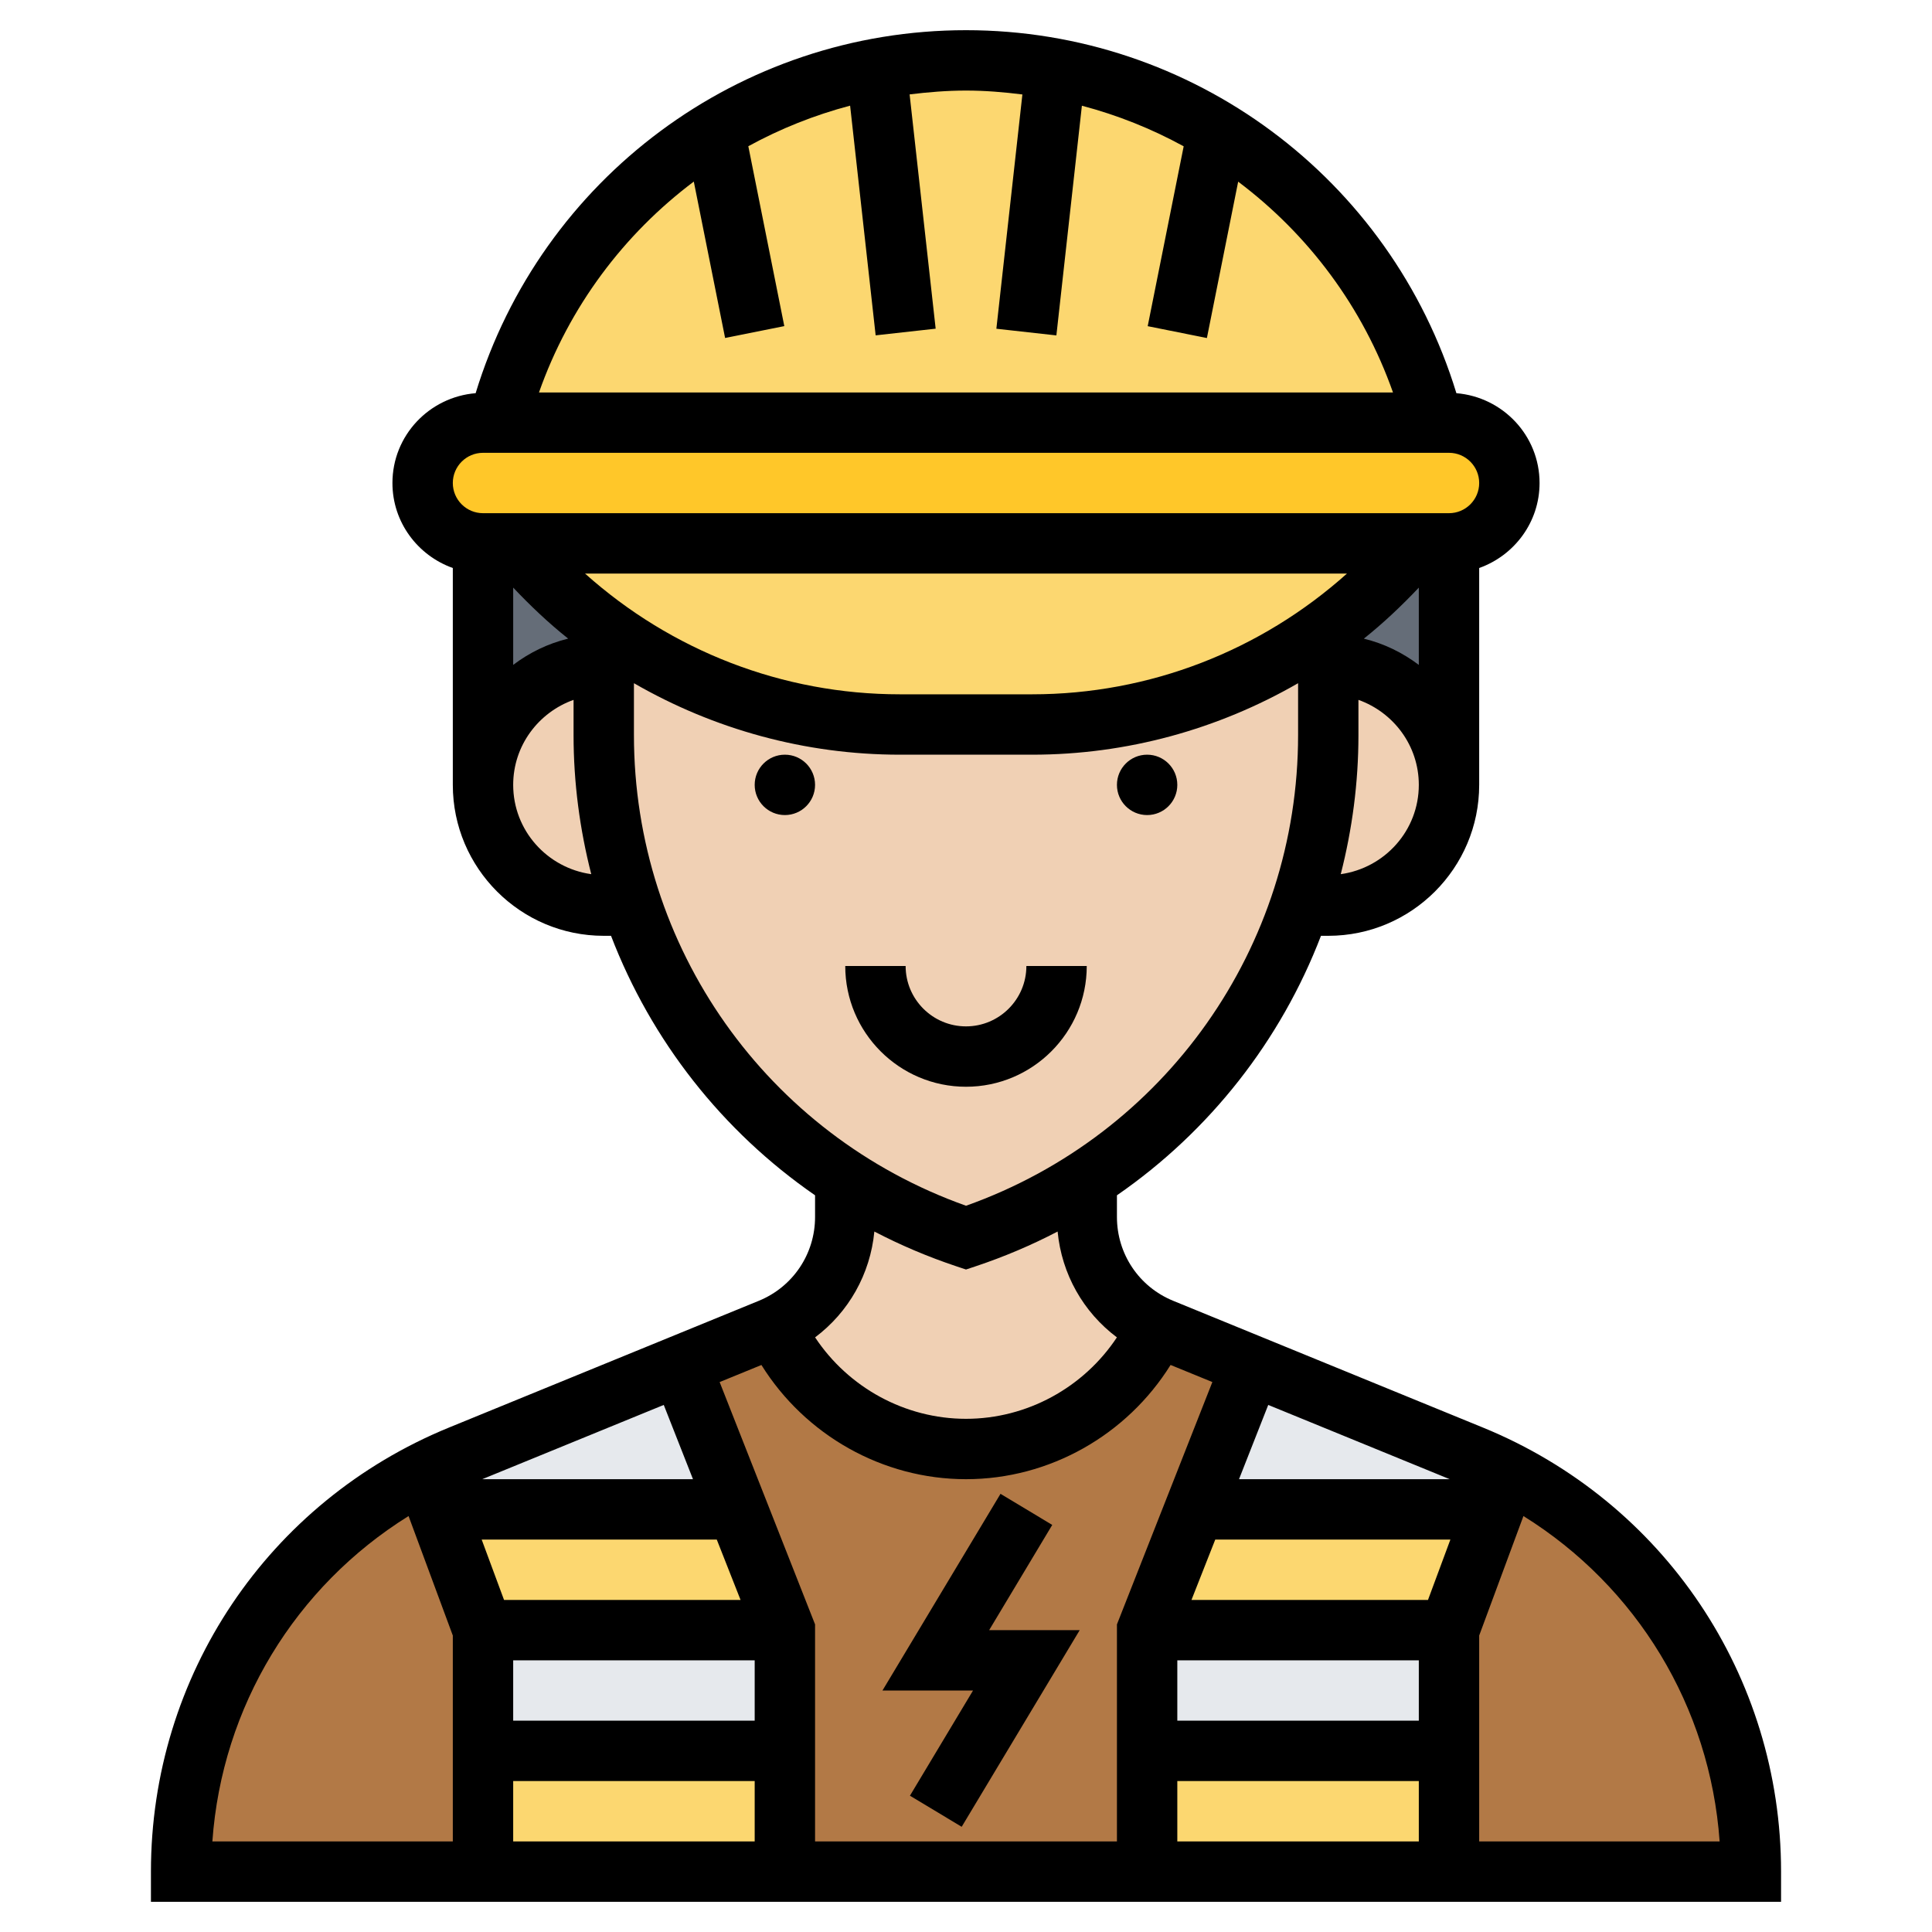 <svg id="Layer_35" enable-background="new 0 0 64 64" height="512" viewBox="0 0 64 64" width="512" xmlns="http://www.w3.org/2000/svg"><g fill="#fcd770"><path d="m24.42 50 1.58 4h-10l-1.48-4z"/><path d="m16 58h10v4h-10z"/><path d="m38 58h10v4h-10z"/><path d="m39.58 50h9.9l-1.48 4h-10z"/></g><path d="m38 54h10v4h-10z" fill="#e6e9ed"/><path d="m48.74 48.21c.41.17.81.35 1.2.56l-.46 1.23h-9.9l1.87-4.77z" fill="#e6e9ed"/><path d="m16 54h10v4h-10z" fill="#e6e9ed"/><path d="m15.26 48.21 7.29-2.98 1.87 4.77h-9.9l-.46-1.23c.39-.21.79-.39 1.2-.56z" fill="#e6e9ed"/><path d="m16 58v4h-10c0-5.61 3.14-10.7 8.06-13.23l.46 1.23 1.48 4z" fill="#b27946"/><path d="m32 48c2.81 0 5.23-1.66 6.34-4.05.05.03.1.05.15.07l2.96 1.21-1.87 4.77-1.58 4v4 4h-12v-4-4l-1.58-4-1.87-4.77 2.96-1.21c.05-.02.1-.04.15-.07 1.11 2.39 3.53 4.05 6.34 4.05z" fill="#b27946"/><path d="m58 62h-10v-4-4l1.48-4 .46-1.23c2.27 1.17 4.16 2.87 5.53 4.93 1.61 2.4 2.53 5.28 2.53 8.3z" fill="#b27946"/><path d="m14.59 14.59c.36-.37.86-.59 1.41-.59h.51 30.99.5c1.1 0 2 .9 2 2 0 .55-.22 1.05-.59 1.41-.36.37-.86.59-1.41.59h-1-30-1c-1.1 0-2-.9-2-2 0-.55.22-1.05.59-1.41z" fill="#ffc729"/><path d="m41.88 5.41c2.72 2.14 4.73 5.14 5.62 8.59h-30.99c1.04-4.07 3.66-7.52 7.16-9.65 1.62-1 3.43-1.71 5.36-2.07.96-.19 1.95-.28 2.97-.28s2.01.09 2.97.28c5.89 2.38 6.41 2.74 6.91 3.13z" fill="#fcd770"/><path d="m17 18h30c-.89 1.07-1.9 2.01-3.01 2.8-2.82 2.06-6.24 3.2-9.8 3.2h-4.38c-3.56 0-6.98-1.14-9.8-3.2-1.11-.79-2.12-1.73-3.01-2.8z" fill="#fcd770"/><path d="m16 26v-8h1c.89 1.07 1.9 2.01 3.01 2.8l-.01.01v1.19c-2.21 0-4 1.79-4 4z" fill="#656d78"/><path d="m48 18v8c0-1.1-.45-2.1-1.17-2.83-.73-.72-1.73-1.17-2.83-1.17v-1.19l-.01-.01c1.11-.79 2.12-1.73 3.01-2.8z" fill="#656d78"/><path d="m46.83 23.17c.72.73 1.17 1.73 1.17 2.83 0 2.21-1.79 4-4 4h-.94c.61-1.79.94-3.69.94-5.65v-2.35c1.1 0 2.1.45 2.83 1.17z" fill="#f0d0b4"/><path d="m36 40.31c0 1.57.91 2.99 2.34 3.64-1.11 2.39-3.53 4.05-6.34 4.05s-5.23-1.66-6.34-4.05c1.43-.65 2.34-2.07 2.34-3.64v-1.24c1.23.8 2.57 1.45 4 1.93 1.43-.48 2.77-1.13 4-1.93z" fill="#f0d0b4"/><path d="m44 22v2.35c0 1.96-.33 3.86-.94 5.65-1.26 3.72-3.74 6.92-7.06 9.07-1.23.8-2.57 1.45-4 1.93-1.43-.48-2.77-1.13-4-1.93-1.84-1.19-3.42-2.71-4.69-4.46-1.01-1.4-1.81-2.96-2.37-4.61-.61-1.79-.94-3.69-.94-5.65v-2.35-1.19l.01-.01c2.82 2.06 6.24 3.2 9.8 3.2h4.38c3.56 0 6.98-1.14 9.8-3.2l.01.01z" fill="#f0d0b4"/><path d="m20.94 30h-.94c-1.1 0-2.1-.45-2.83-1.17-.72-.73-1.17-1.73-1.17-2.83 0-2.21 1.79-4 4-4v2.35c0 1.96.33 3.86.94 5.65z" fill="#f0d0b4"/><circle cx="38" cy="26" r="1"/><circle cx="26" cy="26" r="1"/><path d="m36 32h-2c0 1.103-.897 2-2 2s-2-.897-2-2h-2c0 2.206 1.794 4 4 4s4-1.794 4-4z"/><path d="m49.123 47.289-10.259-4.198c-1.133-.463-1.864-1.553-1.864-2.777v-.718c3.077-2.126 5.427-5.126 6.759-8.596h.241c2.757 0 5-2.243 5-5v-7.184c1.161-.414 2-1.514 2-2.816 0-1.57-1.217-2.848-2.755-2.975-2.173-7.114-8.738-12.025-16.245-12.025-7.509 0-14.072 4.91-16.244 12.025-1.539.126-2.756 1.404-2.756 2.975 0 1.302.839 2.402 2 2.816v7.184c0 2.757 2.243 5 5 5h.241c1.332 3.471 3.682 6.47 6.759 8.596v.718c0 1.224-.731 2.313-1.864 2.777l-10.259 4.197c-6 2.455-9.877 8.229-9.877 14.712v1h54v-1c0-6.483-3.877-12.257-9.877-14.711zm-25.379 3.711.788 2h-7.835l-.741-2zm-7.769-2 6.013-2.46.968 2.46zm9.025 8h-8v-2h8zm-8 2h8v2h-8zm6.839-13.217 1.384-.566c1.448 2.321 4.009 3.783 6.777 3.783 2.769 0 5.329-1.462 6.777-3.784l1.384.566-3.161 8.028v7.19h-10v-7.19zm18.173.757 6.012 2.46h-6.98zm4.988 10.46h-8v-2h8zm-8 2h8v2h-8zm8.304-6h-7.835l.788-2h7.789zm-28.483-31.845c-.672.164-1.286.465-1.821.87v-2.56c.574.607 1.176 1.177 1.821 1.69zm.559-2.155h25.24c-2.853 2.554-6.54 4-10.431 4h-4.379c-3.891 0-7.577-1.446-10.43-4zm27.62.466v2.56c-.536-.405-1.149-.706-1.821-.87.645-.514 1.247-1.084 1.821-1.69zm-2.586 9.492c.379-1.482.586-3.025.586-4.607v-1.167c1.161.414 2 1.514 2 2.816 0 1.512-1.129 2.754-2.586 2.958zm-21.431-22.943 1.037 5.181 1.961-.393-1.192-5.959c1.057-.579 2.188-1.031 3.372-1.344l.846 7.609 1.988-.221-.863-7.761c.614-.075 1.236-.127 1.868-.127s1.253.052 1.868.129l-.862 7.761 1.988.221.845-7.609c1.184.313 2.315.765 3.372 1.345l-1.192 5.958 1.961.393 1.036-5.18c2.316 1.741 4.128 4.143 5.129 6.984h-28.291c1.001-2.843 2.813-5.246 5.129-6.987zm-6.983 8.985h32c.552 0 1 .449 1 1s-.448 1-1 1h-32c-.552 0-1-.449-1-1s.448-1 1-1zm1 11c0-1.302.839-2.402 2-2.816v1.167c0 1.582.207 3.125.586 4.607-1.457-.204-2.586-1.446-2.586-2.958zm4-1.649v-1.719c2.648 1.526 5.67 2.368 8.811 2.368h4.379c3.141 0 6.162-.842 8.811-2.368v1.719c0 7.023-4.406 13.247-11 15.591-6.595-2.344-11.001-8.568-11.001-15.591zm10.684 17.598.316.105.316-.105c.947-.316 1.855-.702 2.719-1.153.135 1.411.851 2.672 1.964 3.506-1.101 1.662-2.978 2.698-4.999 2.698s-3.898-1.036-4.999-2.698c1.112-.834 1.828-2.096 1.963-3.506.864.45 1.773.837 2.72 1.153zm-18.15 8.272 1.466 3.958v6.821h-7.965c.317-4.467 2.748-8.444 6.499-10.779zm35.466 10.779v-6.821l1.466-3.958c3.751 2.334 6.182 6.312 6.499 10.779z"/><path d="m30.143 59.485 1.714 1.03 3.91-6.515h-3l2.09-3.485-1.714-1.03-3.91 6.515h3z"/></svg>